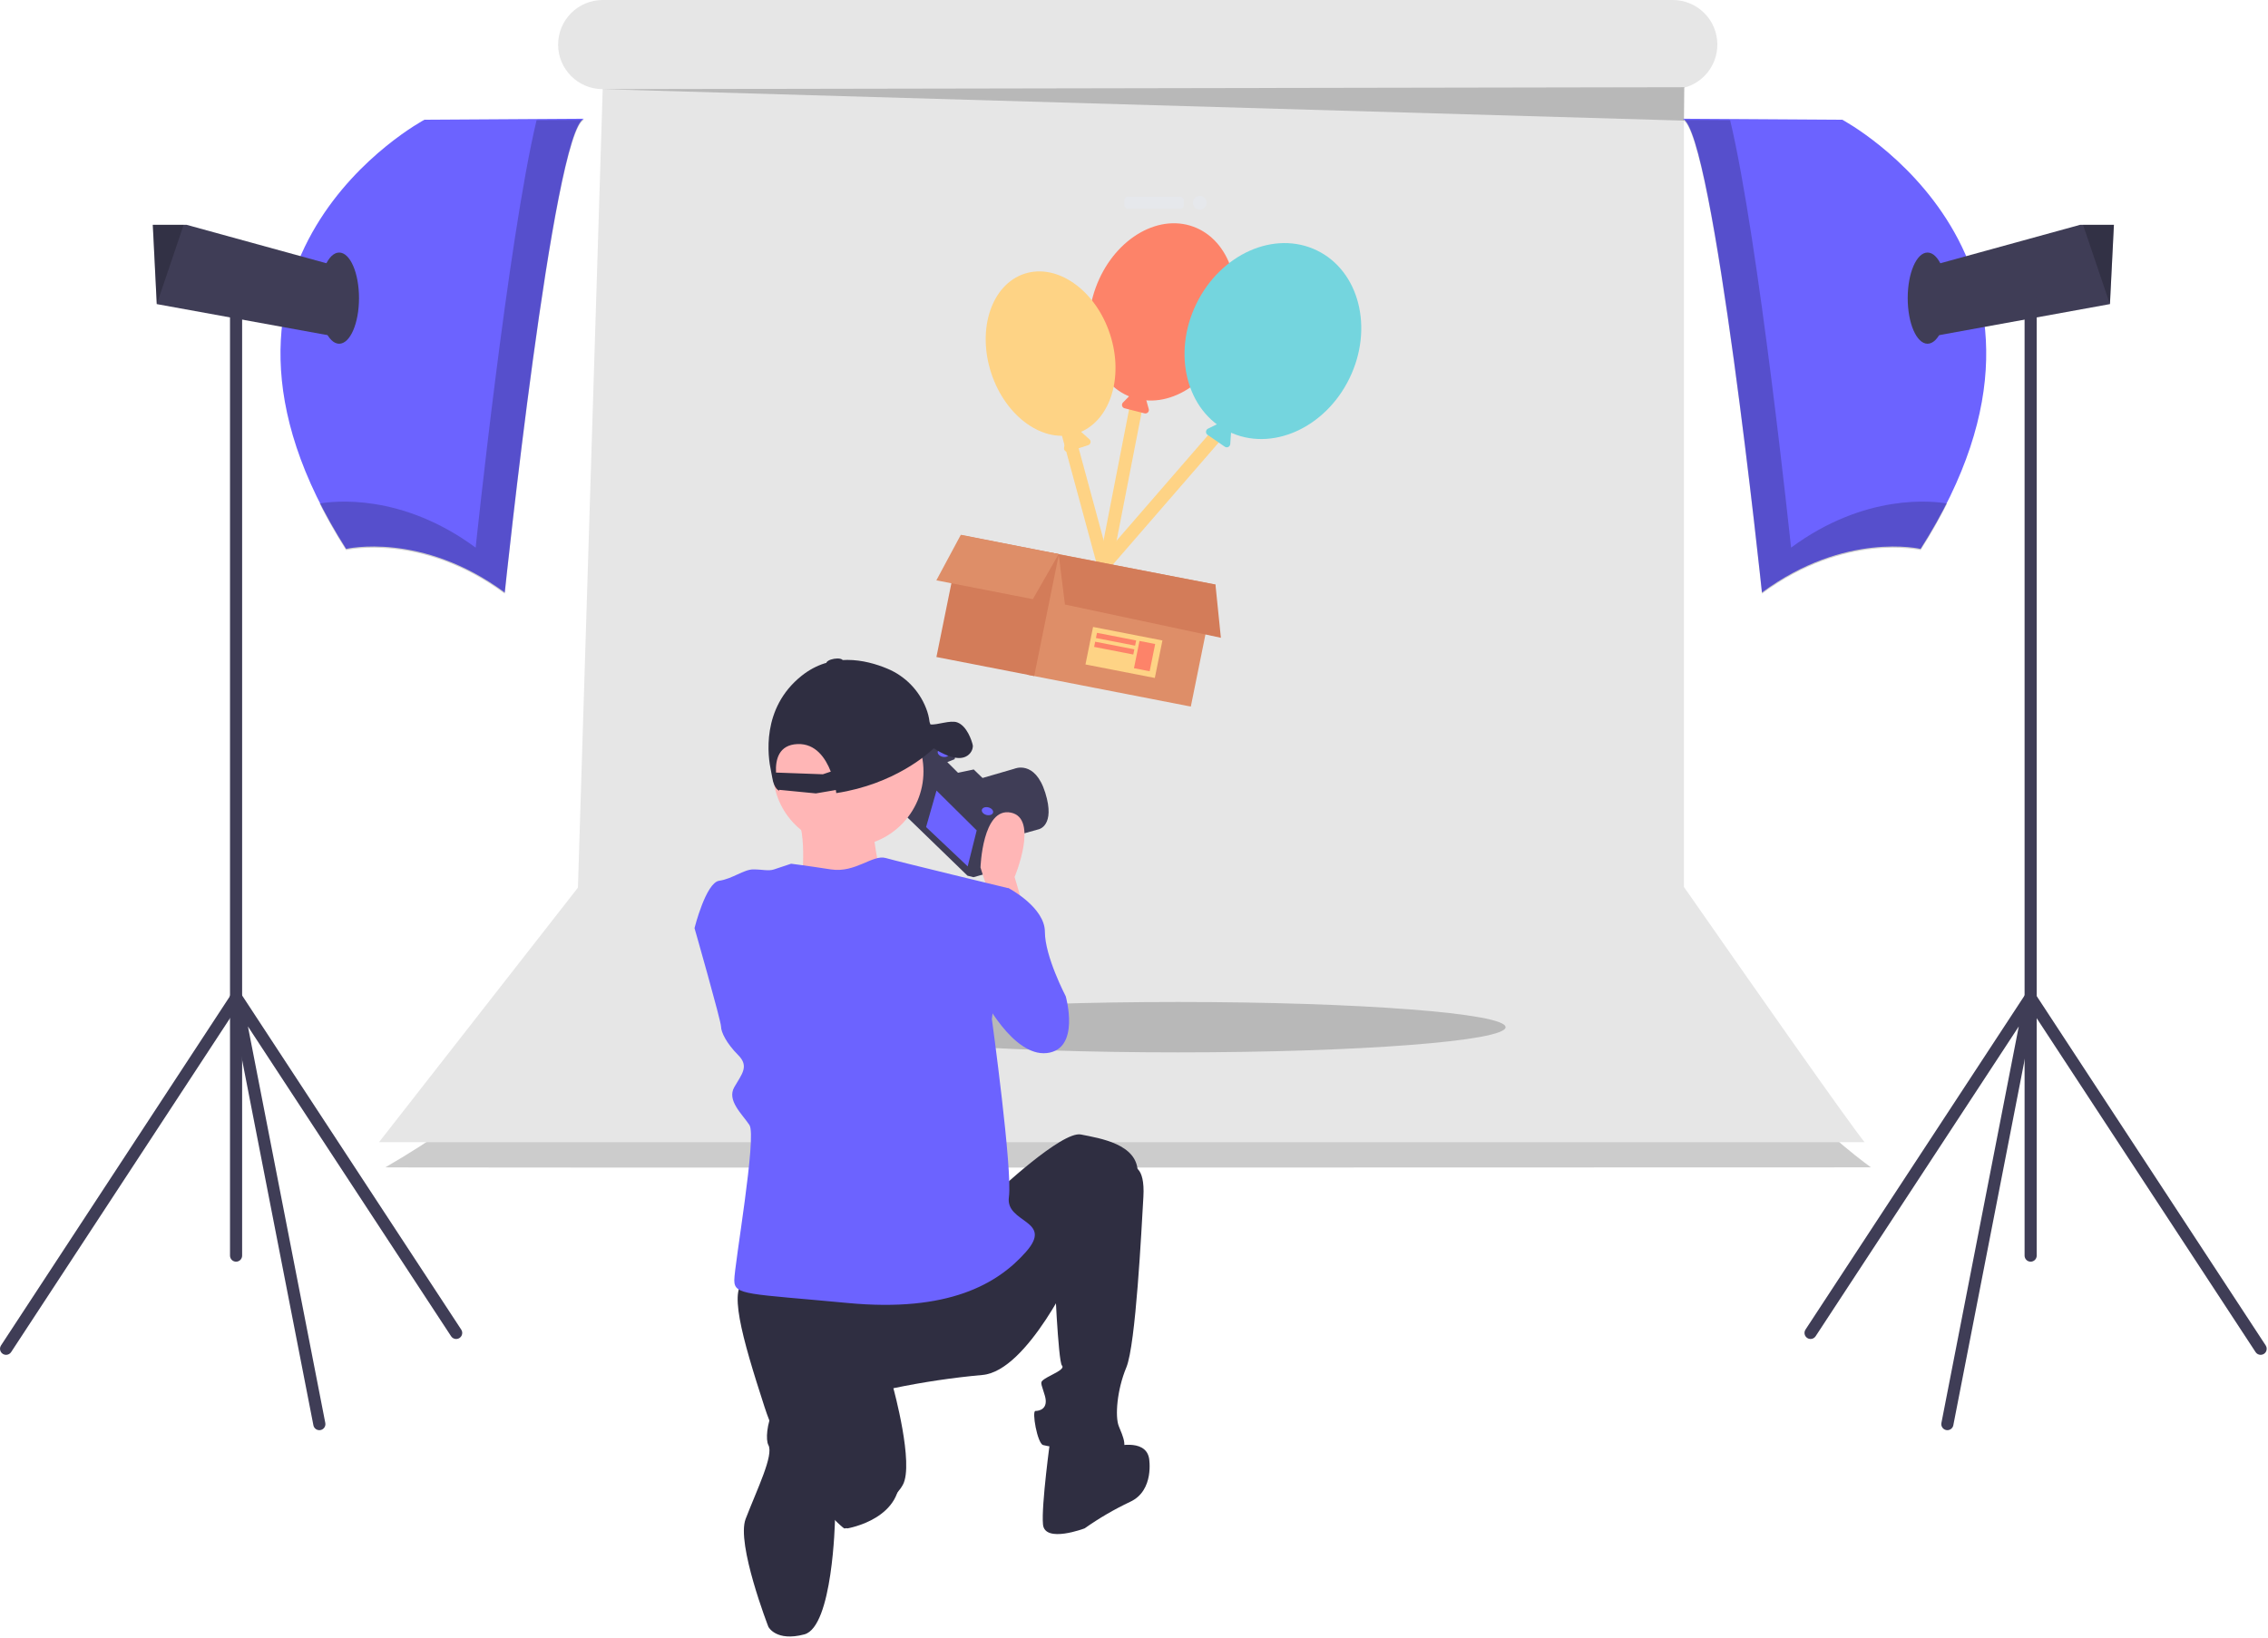 <?xml version="1.0" encoding="UTF-8"?>
<svg width="882px" height="637px" viewBox="0 0 882 637" version="1.1" xmlns="http://www.w3.org/2000/svg" xmlns:xlink="http://www.w3.org/1999/xlink">
    <!-- Generator: Sketch 64 (93537) - https://sketch.com -->
    <title>Page 1</title>
    <desc>Created with Sketch.</desc>
    <g id="Page-1" stroke="none" stroke-width="1" fill="none" fill-rule="evenodd">
        <g id="Artboard" transform="translate(-127, -201)">
            <path d="M353.919,572.46 C353.919,572.46 355.769,609.456 276.844,655.085 C276.844,655.085 276.75,655.286 854.6,655.085 C854.6,655.085 788.624,608.223 784.307,555.812" id="Path" fill="#000000" fill-rule="nonzero" opacity="0.2"></path>
            <path d="M781.864,546.011 L781.864,235.13 C789.516,233.149 794.861,226.244 794.862,218.339 L794.862,218.339 C794.862,213.741 793.035,209.33 789.783,206.079 C786.531,202.827 782.121,201 777.522,201 L361.38,201 C356.782,201 352.371,202.827 349.12,206.079 C345.868,209.33 344.041,213.741 344.041,218.339 L344.041,218.339 C344.041,227.915 351.804,235.679 361.38,235.679 L361.384,235.679 L351.75,546.286 L274.4,645.285 C274.4,645.285 273.75,645.285 852.157,645.285 C852.157,645.285 851.75,646.286 781.864,546.011 Z" id="Path" fill="#E6E6E6" fill-rule="nonzero"></path>
            <ellipse id="Oval" fill="#000000" fill-rule="nonzero" opacity="0.2" cx="585.101" cy="600.557" rx="127.406" ry="9.8"></ellipse>
            <polygon id="Path" fill="#000000" fill-rule="nonzero" opacity="0.2" points="361.38 235.679 781.864 247.925 782.046 234.925"></polygon>
            <rect id="Rectangle" fill="#E6E8EC" fill-rule="nonzero" x="564.226" y="277.518" width="23.175" height="4.706" rx="1.479"></rect>
            <circle id="Oval" fill="#E6E8EC" fill-rule="nonzero" cx="593.574" cy="279.871" r="2.669"></circle>
            <g id="shipping-package-colour" transform="translate(486, 279)">
                <line x1="71" y1="141" x2="115" y2="90.253" id="Path" stroke="#FED385" stroke-width="5" stroke-linecap="round"></line>
                <line x1="71" y1="141" x2="84" y2="74.253" id="Path" stroke="#FED385" stroke-width="5" stroke-linecap="round"></line>
                <g id="Group-2" transform="translate(55, 0)" fill="#FD8369" fill-rule="nonzero">
                    <ellipse id="Oval" transform="translate(37.998, 43.329) rotate(-70.01) translate(-37.998, -43.329) " cx="37.998" cy="43.329" rx="35.286" ry="27.558"></ellipse>
                    <path d="M29.192,72.99 L33.738,79.589 C34.007,79.984 34.046,80.491 33.84,80.922 C33.634,81.354 33.215,81.644 32.739,81.686 L24.738,82.353 C24.259,82.391 23.797,82.171 23.524,81.777 C23.252,81.383 23.211,80.873 23.416,80.44 L26.871,73.191 C27.075,72.756 27.495,72.463 27.974,72.421 C28.454,72.38 28.918,72.597 29.192,72.99 Z" id="Path" transform="translate(28.629, 77.387) rotate(19) translate(-28.629, -77.387) "></path>
                </g>
                <ellipse id="Oval" fill="#74D5DE" fill-rule="nonzero" transform="translate(136.017, 54.669) rotate(-64.05) translate(-136.017, -54.669) " cx="136.017" cy="54.669" rx="39.191" ry="33.115"></ellipse>
                <g id="Group" transform="translate(49.429, 59.537) rotate(-35) translate(-49.429, -59.537) translate(16.429, 21.037)" fill="#FED385" fill-rule="nonzero">
                    <ellipse id="Oval" transform="translate(33.108, 38.592) rotate(-73.12) translate(-33.108, -38.592) " cx="33.108" cy="38.592" rx="32.688" ry="24.304"></ellipse>
                    <path d="M24.53,66.731 L26.367,74.555 C26.475,75.023 26.326,75.513 25.974,75.84 C25.623,76.168 25.123,76.283 24.663,76.143 L16.95,73.81 C16.49,73.671 16.139,73.297 16.03,72.83 C15.92,72.362 16.07,71.872 16.421,71.544 L22.297,66.056 C22.648,65.727 23.148,65.61 23.609,65.75 C24.07,65.889 24.421,66.263 24.53,66.731 L24.53,66.731 Z" id="Path"></path>
                </g>
                <line x1="70" y1="141" x2="50" y2="67.254" id="Path" stroke="#FED385" stroke-width="5" stroke-linecap="round"></line>
                <path d="M119.997,86.475 L119.432,94.709 C119.4,95.204 119.11,95.644 118.671,95.861 C118.233,96.078 117.714,96.039 117.312,95.759 L110.599,91.142 C110.196,90.866 109.969,90.392 110.003,89.899 C110.038,89.407 110.328,88.97 110.765,88.754 L118.054,85.137 C118.489,84.923 119.003,84.961 119.403,85.237 C119.804,85.513 120.03,85.984 119.997,86.475 Z" id="Path" fill="#74D5DE" fill-rule="nonzero"></path>
                <g id="Box" transform="translate(5, 129)" fill-rule="nonzero">
                    <polygon id="Rectangle" fill="#DE8E68" transform="translate(72.108, 37.943) rotate(-168.76) translate(-72.108, -37.943) " points="39.808 13.873 104.597 13.626 104.409 62.013 39.62 62.26"></polygon>
                    <polygon id="Path" fill="#D37C59" points="110.789 41.086 108.674 20.364 47.712 8.622 50.149 28.15"></polygon>
                    <polygon id="Rectangle" fill="#D37C59" transform="translate(23.981, 28.562) rotate(-168.76) translate(-23.981, -28.562) " points="4.708 4.442 43.441 4.295 43.253 52.683 4.52 52.83"></polygon>
                    <polygon id="Path" fill="#DE8E68" points="0.141 18.743 9.655 1.024 47.712 8.52 37.662 26.063"></polygon>
                    <g id="address" transform="translate(57.931, 36.596)">
                        <polygon id="Rectangle" fill="#FED385" transform="translate(15.159, 10.2) rotate(-168.76) translate(-15.159, -10.2) " points="1.449 2.81 28.928 2.705 28.87 17.591 1.391 17.696"></polygon>
                        <polygon id="Rectangle" fill="#FD8369" transform="translate(23.182, 11.62) rotate(-168.76) translate(-23.182, -11.62) " points="20.098 6.224 26.309 6.201 26.267 17.015 20.056 17.039"></polygon>
                        <polygon id="Rectangle" fill="#FD8369" transform="translate(12.083, 5.058) rotate(-168.76) translate(-12.083, -5.058) " points="4.326 4.058 19.847 3.999 19.839 6.059 4.318 6.118"></polygon>
                        <polygon id="Rectangle" fill="#FD8369" transform="translate(11.378, 8.512) rotate(-168.76) translate(-11.378, -8.512) " points="3.622 7.512 19.143 7.453 19.135 9.513 3.614 9.572"></polygon>
                    </g>
                </g>
            </g>
            <g id="undraw_product_photography_91i2" transform="translate(127, 247)">
                <path d="M227.134,0.187 L165.06,0.572 C165.06,0.572 62.889,54.935 134.602,167.517 C134.602,167.517 163.904,160.577 196.29,184.481 C196.29,184.481 215.182,4.428 227.134,0.187 Z" id="Path" fill="#6C63FF" fill-rule="nonzero"></path>
                <path d="M208.669,0.75 C197.548,47.204 184.977,167.017 184.977,167.017 C156.042,145.66 129.588,148.922 124.274,149.86 C127.408,156.066 130.855,162.109 134.602,167.965 C134.602,167.965 163.904,161.025 196.29,184.93 C196.29,184.93 215.182,4.877 227.134,0.636 L208.669,0.75 Z" id="Path" fill="#000000" fill-rule="nonzero" opacity="0.2"></path>
                <polygon id="Path" fill="#3F3D56" fill-rule="nonzero" points="134.216 58.405 128.818 84.623 60.984 72.293 60.961 72.285 59.419 41.441 72.528 41.441"></polygon>
                <polygon id="Path" fill="#000000" fill-rule="nonzero" opacity="0.2" points="71.433 41.441 60.984 72.293 60.961 72.285 59.419 41.441"></polygon>
                <ellipse id="Oval" fill="#3F3D56" fill-rule="nonzero" cx="131.903" cy="69.972" rx="7.711" ry="17.735"></ellipse>
                <path d="M91.805,444.772 C91.18,444.772 90.581,444.524 90.139,444.082 C89.697,443.64 89.448,443.04 89.448,442.415 L89.448,69.972 C89.448,68.67 90.504,67.615 91.805,67.615 C93.107,67.615 94.162,68.67 94.162,69.972 L94.162,442.415 C94.162,443.04 93.914,443.64 93.472,444.082 C93.03,444.524 92.43,444.772 91.805,444.772 L91.805,444.772 Z" id="Path" fill="#3F3D56" fill-rule="nonzero"></path>
                <path d="M124.189,510.316 C123.062,510.316 122.094,509.516 121.879,508.411 L89.492,342.383 C89.277,341.277 89.874,340.173 90.917,339.748 C91.961,339.324 93.159,339.697 93.777,340.639 L179.369,471.196 C180.083,472.284 179.779,473.745 178.69,474.459 C177.602,475.173 176.14,474.87 175.426,473.781 L96.417,353.266 L126.505,507.508 C126.625,508.122 126.496,508.758 126.147,509.276 C125.797,509.795 125.257,510.153 124.643,510.273 C124.493,510.302 124.341,510.316 124.189,510.316 Z" id="Path" fill="#3F3D56" fill-rule="nonzero"></path>
                <path d="M2.355,481.014 C1.49,481.014 0.694,480.538 0.283,479.776 C-0.128,479.014 -0.088,478.089 0.386,477.365 L89.834,340.88 C90.549,339.794 92.007,339.492 93.095,340.204 C94.182,340.917 94.487,342.375 93.776,343.464 L4.328,479.949 C3.893,480.614 3.15,481.014 2.355,481.014 Z" id="Path" fill="#3F3D56" fill-rule="nonzero"></path>
                <path d="M654.366,0.187 L716.44,0.572 C716.44,0.572 818.611,54.935 746.899,167.517 C746.899,167.517 717.597,160.577 685.21,184.481 C685.21,184.481 666.318,4.428 654.366,0.187 Z" id="Path" fill="#6C63FF" fill-rule="nonzero"></path>
                <path d="M672.831,0.75 C683.952,47.204 696.524,167.017 696.524,167.017 C725.459,145.66 751.913,148.922 757.227,149.86 C754.092,156.066 750.645,162.109 746.899,167.965 C746.899,167.965 717.597,161.025 685.21,184.93 C685.21,184.93 666.318,4.877 654.366,0.636 L672.831,0.75 Z" id="Path" fill="#000000" fill-rule="nonzero" opacity="0.2"></path>
                <polygon id="Path" fill="#3F3D56" fill-rule="nonzero" points="747.284 58.405 752.682 84.623 820.516 72.293 820.539 72.285 822.081 41.441 808.973 41.441"></polygon>
                <polygon id="Path" fill="#000000" fill-rule="nonzero" opacity="0.2" points="810.067 41.441 820.516 72.293 820.539 72.285 822.081 41.441"></polygon>
                <ellipse id="Oval" fill="#3F3D56" fill-rule="nonzero" cx="749.598" cy="69.972" rx="7.711" ry="17.735"></ellipse>
                <path d="M789.695,444.772 C789.07,444.772 788.47,444.524 788.028,444.082 C787.586,443.64 787.338,443.04 787.338,442.415 L787.338,69.972 C787.338,68.67 788.393,67.615 789.695,67.615 C790.997,67.615 792.052,68.67 792.052,69.972 L792.052,442.415 C792.052,443.04 791.804,443.64 791.362,444.082 C790.92,444.524 790.32,444.772 789.695,444.772 L789.695,444.772 Z" id="Path" fill="#3F3D56" fill-rule="nonzero"></path>
                <path d="M757.312,510.316 C757.159,510.316 757.007,510.302 756.858,510.273 C755.58,510.024 754.746,508.786 754.995,507.508 L785.082,353.265 L706.074,473.781 C705.612,474.485 704.809,474.889 703.969,474.842 C703.128,474.794 702.376,474.301 701.998,473.549 C701.619,472.797 701.67,471.9 702.131,471.196 L787.724,340.639 C788.342,339.697 789.54,339.324 790.583,339.749 C791.627,340.173 792.224,341.277 792.009,342.383 L759.623,508.411 C759.406,509.516 758.438,510.315 757.312,510.316 Z" id="Path" fill="#3F3D56" fill-rule="nonzero"></path>
                <path d="M879.145,481.014 C878.349,481.014 877.607,480.614 877.172,479.949 L787.724,343.464 C787.013,342.375 787.318,340.917 788.406,340.204 C789.493,339.492 790.952,339.794 791.666,340.88 L881.114,477.365 C881.589,478.089 881.628,479.015 881.217,479.776 C880.806,480.538 880.01,481.014 879.145,481.014 L879.145,481.014 Z" id="Path" fill="#3F3D56" fill-rule="nonzero"></path>
                <path d="M387.027,281.288 L403.914,276.587 C403.914,276.587 410.529,275.266 406.487,262.348 C402.446,249.429 394.429,253.045 394.429,253.045 L379.449,257.397 L373.534,259.223 L381.856,270.898 L382.554,278.68 L387.027,281.288 Z" id="Path" fill="#3F3D56" fill-rule="nonzero"></path>
                <polygon id="Path" fill="#3F3D56" fill-rule="nonzero" points="354.396 247.155 349.098 268.319 376.245 294.629 378.579 295.214 384.805 293.465 390.104 272.302 384.737 266.658 390.223 265.221 378.516 253.856 372.407 255.138 367.507 250.273 370.814 248.951 371.126 247.706 367.12 244.553"></polygon>
                <polygon id="Path" fill="#6C63FF" fill-rule="nonzero" points="379.831 277.006 376.324 291.011 360.144 275.715 364.196 261.515"></polygon>
                <polygon id="Path" stroke="#3F3D56" points="354.396 247.155 353.653 250.123 380.648 276.384 382.982 276.968 389.014 275.336 389.346 275.329 390.104 272.302 384.737 266.658 390.223 265.221 378.516 253.856 372.407 255.138 367.507 250.273 370.814 248.951 371.126 247.706 367.12 244.553"></polygon>
                <ellipse id="Oval" fill="#6C63FF" fill-rule="nonzero" transform="translate(366.866, 246.887) rotate(-75.943) translate(-366.866, -246.887) " cx="366.866" cy="246.887" rx="1.524" ry="2.246"></ellipse>
                <ellipse id="Oval" fill="#6C63FF" fill-rule="nonzero" transform="translate(384.016, 269.537) rotate(-75.943) translate(-384.016, -269.537) " cx="384.016" cy="269.537" rx="1.524" ry="2.246"></ellipse>
                <path d="M398.247,307.652 L394.565,295.131 C394.565,295.131 404.14,272.298 393.091,270.089 C382.043,267.879 381.307,291.448 381.307,291.448 L385.726,305.443 L398.247,307.652 Z" id="Path" fill="#FFB6B6" fill-rule="nonzero"></path>
                <circle id="Oval" fill="#FFB6B6" fill-rule="nonzero" cx="329.873" cy="254.049" r="29.257"></circle>
                <path d="M339.339,274.701 C339.339,274.701 341.06,296.214 345.362,297.935 C349.665,299.656 298.894,311.703 298.894,311.703 L311.802,297.075 C311.802,297.075 314.384,274.701 308.36,269.538 L339.339,274.701 Z" id="Path" fill="#FFB6B6" fill-rule="nonzero"></path>
                <path d="M380.57,301.023 L392.355,299.55 C392.355,299.55 406.349,306.916 406.349,316.491 C406.349,326.066 414.451,341.533 414.451,341.533 C414.451,341.533 420.344,362.156 407.086,363.629 C393.828,365.102 382.043,341.533 382.043,341.533 L380.57,301.023 Z" id="Path" fill="#6C63FF" fill-rule="nonzero"></path>
                <path d="M387.199,418.133 C387.199,418.133 412.978,393.828 420.343,395.301 C427.709,396.774 442.44,398.983 442.44,410.031 C442.44,421.08 418.134,446.859 418.134,446.859 C418.134,446.859 399.72,487.368 382.043,488.841 C370.415,489.896 358.857,491.618 347.426,493.997 C347.426,493.997 355.528,523.459 351.109,531.561 C346.689,539.663 329.749,549.238 328.276,548.501 C326.803,547.765 306.18,528.615 297.341,501.363 C288.503,474.111 282.61,453.487 290.712,452.014 C298.814,450.541 387.199,418.133 387.199,418.133 Z" id="Path" fill="#2F2E41" fill-rule="nonzero"></path>
                <path d="M440.23,407.822 C440.23,407.822 445.386,407.085 444.649,419.607 C443.913,432.128 441.703,477.057 438.02,485.895 C434.338,494.734 433.601,505.045 435.074,508.728 C436.547,512.411 439.494,518.303 434.338,519.04 C429.182,519.776 407.822,516.83 405.613,516.093 C403.403,515.357 401.193,502.836 402.666,502.836 C404.14,502.836 407.822,502.099 406.349,496.943 C404.876,491.788 404.14,491.788 406.349,490.315 C408.559,488.841 414.451,486.632 412.978,485.159 C411.505,483.686 410.032,449.068 410.032,449.068 L440.23,407.822 Z" id="Path" fill="#2F2E41" fill-rule="nonzero"></path>
                <path d="M432.865,516.83 C432.865,516.83 445.386,513.147 446.859,521.249 C446.859,521.249 449.069,533.77 439.494,538.19 C433.314,541.11 427.4,544.56 421.817,548.501 C421.817,548.501 406.349,554.394 405.613,547.028 C404.876,539.663 408.559,513.147 408.559,513.147 L432.865,516.83 Z" id="Path" fill="#2F2E41" fill-rule="nonzero"></path>
                <path d="M349.635,525.669 L326.066,506.518 C326.066,506.518 330.485,530.088 324.593,534.507 L321.902,542.376 L329.439,548.541 C329.439,548.541 352.582,544.819 349.635,525.669 Z" id="Path" fill="#2F2E41" fill-rule="nonzero"></path>
                <path d="M316.491,493.261 C316.491,493.261 331.959,497.68 329.749,513.147 C327.539,528.615 324.706,545.419 324.706,545.419 C324.706,545.419 323.857,586.801 312.808,589.748 C301.76,592.694 298.814,586.801 298.814,586.801 C298.814,586.801 286.256,554.464 289.976,544.819 C294.479,533.144 300.967,520.035 298.814,516.093 C296.695,512.215 300.287,491.051 316.491,493.261 Z" id="Path" fill="#2F2E41" fill-rule="nonzero"></path>
                <path d="M307.653,289.975 C307.653,289.975 313.545,290.712 323.12,292.185 C332.695,293.658 339.324,286.293 344.48,287.766 C349.635,289.239 392.355,299.55 392.355,299.55 L385.726,350.372 C385.726,350.372 393.828,409.295 392.355,419.607 C390.882,429.918 410.032,428.445 398.984,440.966 C387.936,453.487 368.786,464.536 329.749,460.853 C290.712,457.17 285.556,457.907 285.556,452.014 C285.556,446.122 294.395,396.037 291.449,391.618 C288.503,387.199 282.61,382.043 285.556,376.887 C288.503,371.731 291.449,368.785 287.029,364.366 C282.61,359.947 280.401,355.527 280.401,353.318 C280.401,351.108 270.089,315.018 270.089,315.018 C270.089,315.018 274.508,297.341 279.664,296.604 C284.82,295.868 289.239,292.185 292.922,292.185 C296.605,292.185 298.814,292.921 301.024,292.185 L307.653,289.975 Z" id="Path" fill="#6C63FF" fill-rule="nonzero"></path>
                <path d="M378.284,243.787 C377.905,242.084 376.05,236.393 372.279,235.004 C369.52,233.988 364.386,236.135 361.829,235.779 L361.499,234.842 C361.28,232.998 360.821,231.191 360.132,229.466 C357.402,222.498 351.952,216.942 345.037,214.079 C336.615,210.559 323.294,207.648 311.737,216.873 C295.862,229.544 298.659,248.505 299.813,253.766 C300.005,254.643 300.17,255.526 300.307,256.415 C301.019,261.049 303.069,261.602 303.069,261.602 C303.069,261.602 303.025,261.468 302.953,261.225 L317.291,262.621 L325.043,261.298 C325.173,262.056 325.223,262.504 325.223,262.504 C347.845,259.046 361.009,247.131 363.147,245.065 C365.026,246.31 368.526,248.345 371.92,248.791 C376.891,249.445 378.663,245.489 378.284,243.787 Z M319.997,255.179 L301.781,254.516 C301.523,249.544 302.807,243.73 310.129,243.433 C317.189,243.147 321.042,248.887 323.084,254.142 L319.997,255.179 Z" id="Shape" fill="#2F2E41" fill-rule="nonzero"></path>
                <ellipse id="Oval" fill="#2F2E41" fill-rule="nonzero" transform="translate(324.552, 211.461) rotate(-9.685) translate(-324.552, -211.461) " cx="324.552" cy="211.461" rx="3.223" ry="1.219"></ellipse>
            </g>
        </g>
    </g>
</svg>
